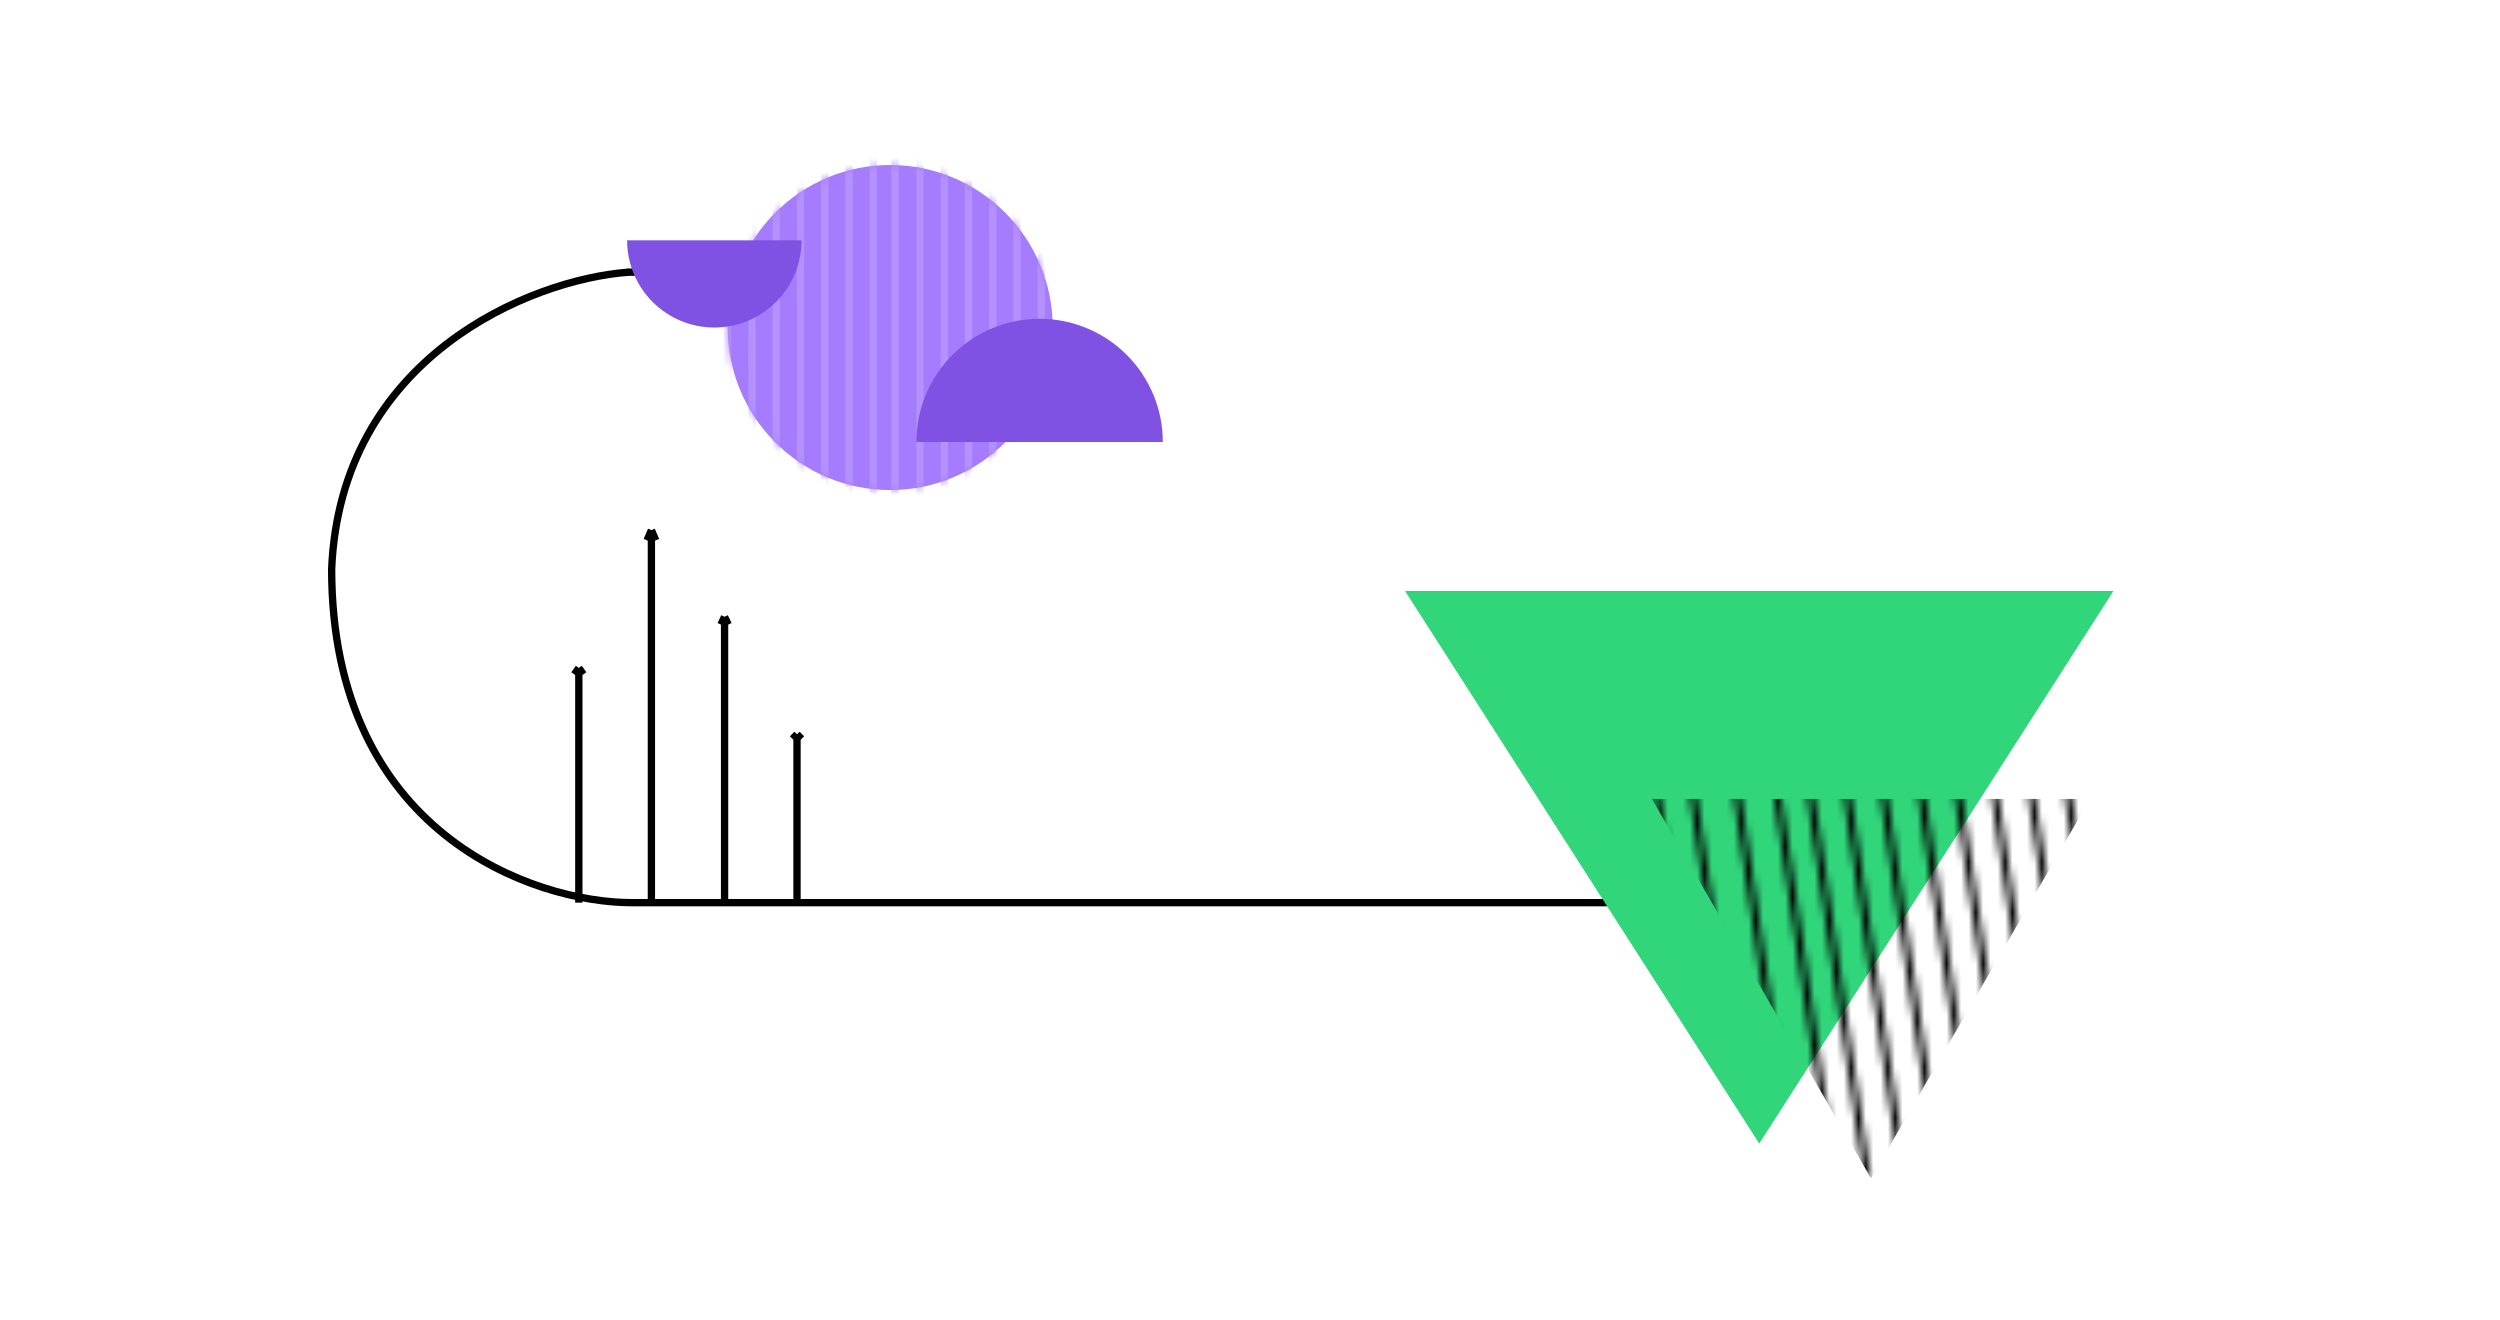 <svg width="341" height="180" viewBox="0 0 341 180" fill="none" xmlns="http://www.w3.org/2000/svg">
<path d="M85.738 37.125C72.238 38.125 46.438 48.825 45.238 77.625C45.238 113.625 72.738 123.125 86.238 123.125C105.738 123.125 186.738 123.125 232.738 123.125" stroke="black"/>
<path d="M85.535 37.125H113.264" stroke="black"/>
<path d="M239.963 155.986L191.64 80.599H288.286L239.963 155.986Z" fill="#31D67B"/>
<path d="M88.851 123.125L88.851 72.311M88.851 72.311L88.253 73.703M88.851 72.311L89.449 73.703" stroke="black"/>
<path d="M98.832 123.125L98.832 84.125M98.832 84.125L98.332 85.194M98.832 84.125L99.332 85.194" stroke="black"/>
<path d="M78.952 123.125V91.105M78.952 91.105L78.332 91.983M78.952 91.105L79.572 91.983" stroke="black"/>
<path d="M108.712 123.125V100.154M108.712 100.154L108.092 100.784M108.712 100.154L109.332 100.784" stroke="black"/>
<circle cx="121.424" cy="44.676" r="22.169" fill="#A57CFE"/>
<mask id="mask0" mask-type="alpha" maskUnits="userSpaceOnUse" x="99" y="22" width="45" height="45">
<circle cx="121.424" cy="44.676" r="22.169" fill="#A57CFE"/>
</mask>
<g mask="url(#mask0)">
<path d="M142.037 19.363V72.132M142.037 19.363V72.132" stroke="#B491FF"/>
<path d="M138.729 19.363V72.132M138.729 19.363V72.132" stroke="#B491FF"/>
<path d="M135.42 19.363V72.132M135.42 19.363V72.132" stroke="#B491FF"/>
<path d="M132.111 19.363V72.132M132.111 19.363V72.132" stroke="#B491FF"/>
<path d="M128.803 19.363V72.132M128.803 19.363V72.132" stroke="#B491FF"/>
<path d="M125.492 19.363V72.132M125.492 19.363V72.132" stroke="#B491FF"/>
<path d="M122.088 19.969V72.124M122.088 19.969V72.124" stroke="#B491FF"/>
<path d="M119.109 19.662V72.431M119.109 19.662V72.431" stroke="#B491FF"/>
<path d="M115.801 19.662V72.431M115.801 19.662V72.431" stroke="#B491FF"/>
<path d="M112.492 19.662V72.431M112.492 19.662V72.431" stroke="#B491FF"/>
<path d="M109.184 19.662V72.431M109.184 19.662V72.431" stroke="#B491FF"/>
<path d="M105.875 19.662V72.431M105.875 19.662V72.431" stroke="#B491FF"/>
<path d="M102.566 19.662V72.431M102.566 19.662V72.431" stroke="#B491FF"/>
<path d="M99.256 19.662V72.431M99.256 19.662V72.431" stroke="#B491FF"/>
</g>
<path d="M109.332 32.778C109.332 34.34 109.025 35.887 108.427 37.331C107.829 38.775 106.952 40.086 105.847 41.191C104.742 42.296 103.431 43.172 101.987 43.77C100.544 44.368 98.996 44.676 97.434 44.676C95.871 44.676 94.324 44.368 92.88 43.77C91.437 43.172 90.125 42.296 89.02 41.191C87.915 40.086 87.039 38.775 86.441 37.331C85.843 35.887 85.535 34.34 85.535 32.778L97.434 32.778H109.332Z" fill="#8052E4"/>
<path d="M158.609 60.288C158.609 58.081 158.175 55.895 157.33 53.856C156.485 51.817 155.247 49.964 153.687 48.403C152.126 46.843 150.273 45.605 148.234 44.76C146.195 43.915 144.009 43.48 141.802 43.48C139.595 43.48 137.409 43.915 135.37 44.76C133.331 45.605 131.478 46.843 129.917 48.403C128.356 49.964 127.118 51.817 126.274 53.856C125.429 55.895 124.994 58.081 124.994 60.288L141.802 60.288H158.609Z" fill="#8052E4"/>
<mask id="mask1" mask-type="alpha" maskUnits="userSpaceOnUse" x="225" y="105" width="66" height="56">
<path d="M242.203 106.727L250.203 160.727" stroke="black"/>
<path d="M246.703 106.727L254.703 160.727" stroke="black"/>
<path d="M251.703 106.727L259.703 160.727" stroke="black"/>
<path d="M256.703 106.727L264.703 160.727" stroke="black"/>
<path d="M261.703 105.727L269.703 159.727" stroke="black"/>
<path d="M266.703 105.727L274.703 159.727" stroke="black"/>
<path d="M271.703 105.727L279.703 159.727" stroke="black"/>
<path d="M276.703 105.727L284.703 159.727" stroke="black"/>
<path d="M281.703 105.727L289.703 159.727" stroke="black"/>
<path d="M236.703 106.727L244.703 160.727" stroke="black"/>
<path d="M230.703 106.727L238.703 160.727" stroke="black"/>
<path d="M225.703 106.727L233.703 160.727" stroke="black"/>
</mask>
<g mask="url(#mask1)">
<path d="M255.203 160.727L225.325 108.977H285.081L255.203 160.727Z" fill="black"/>
</g>
</svg>
